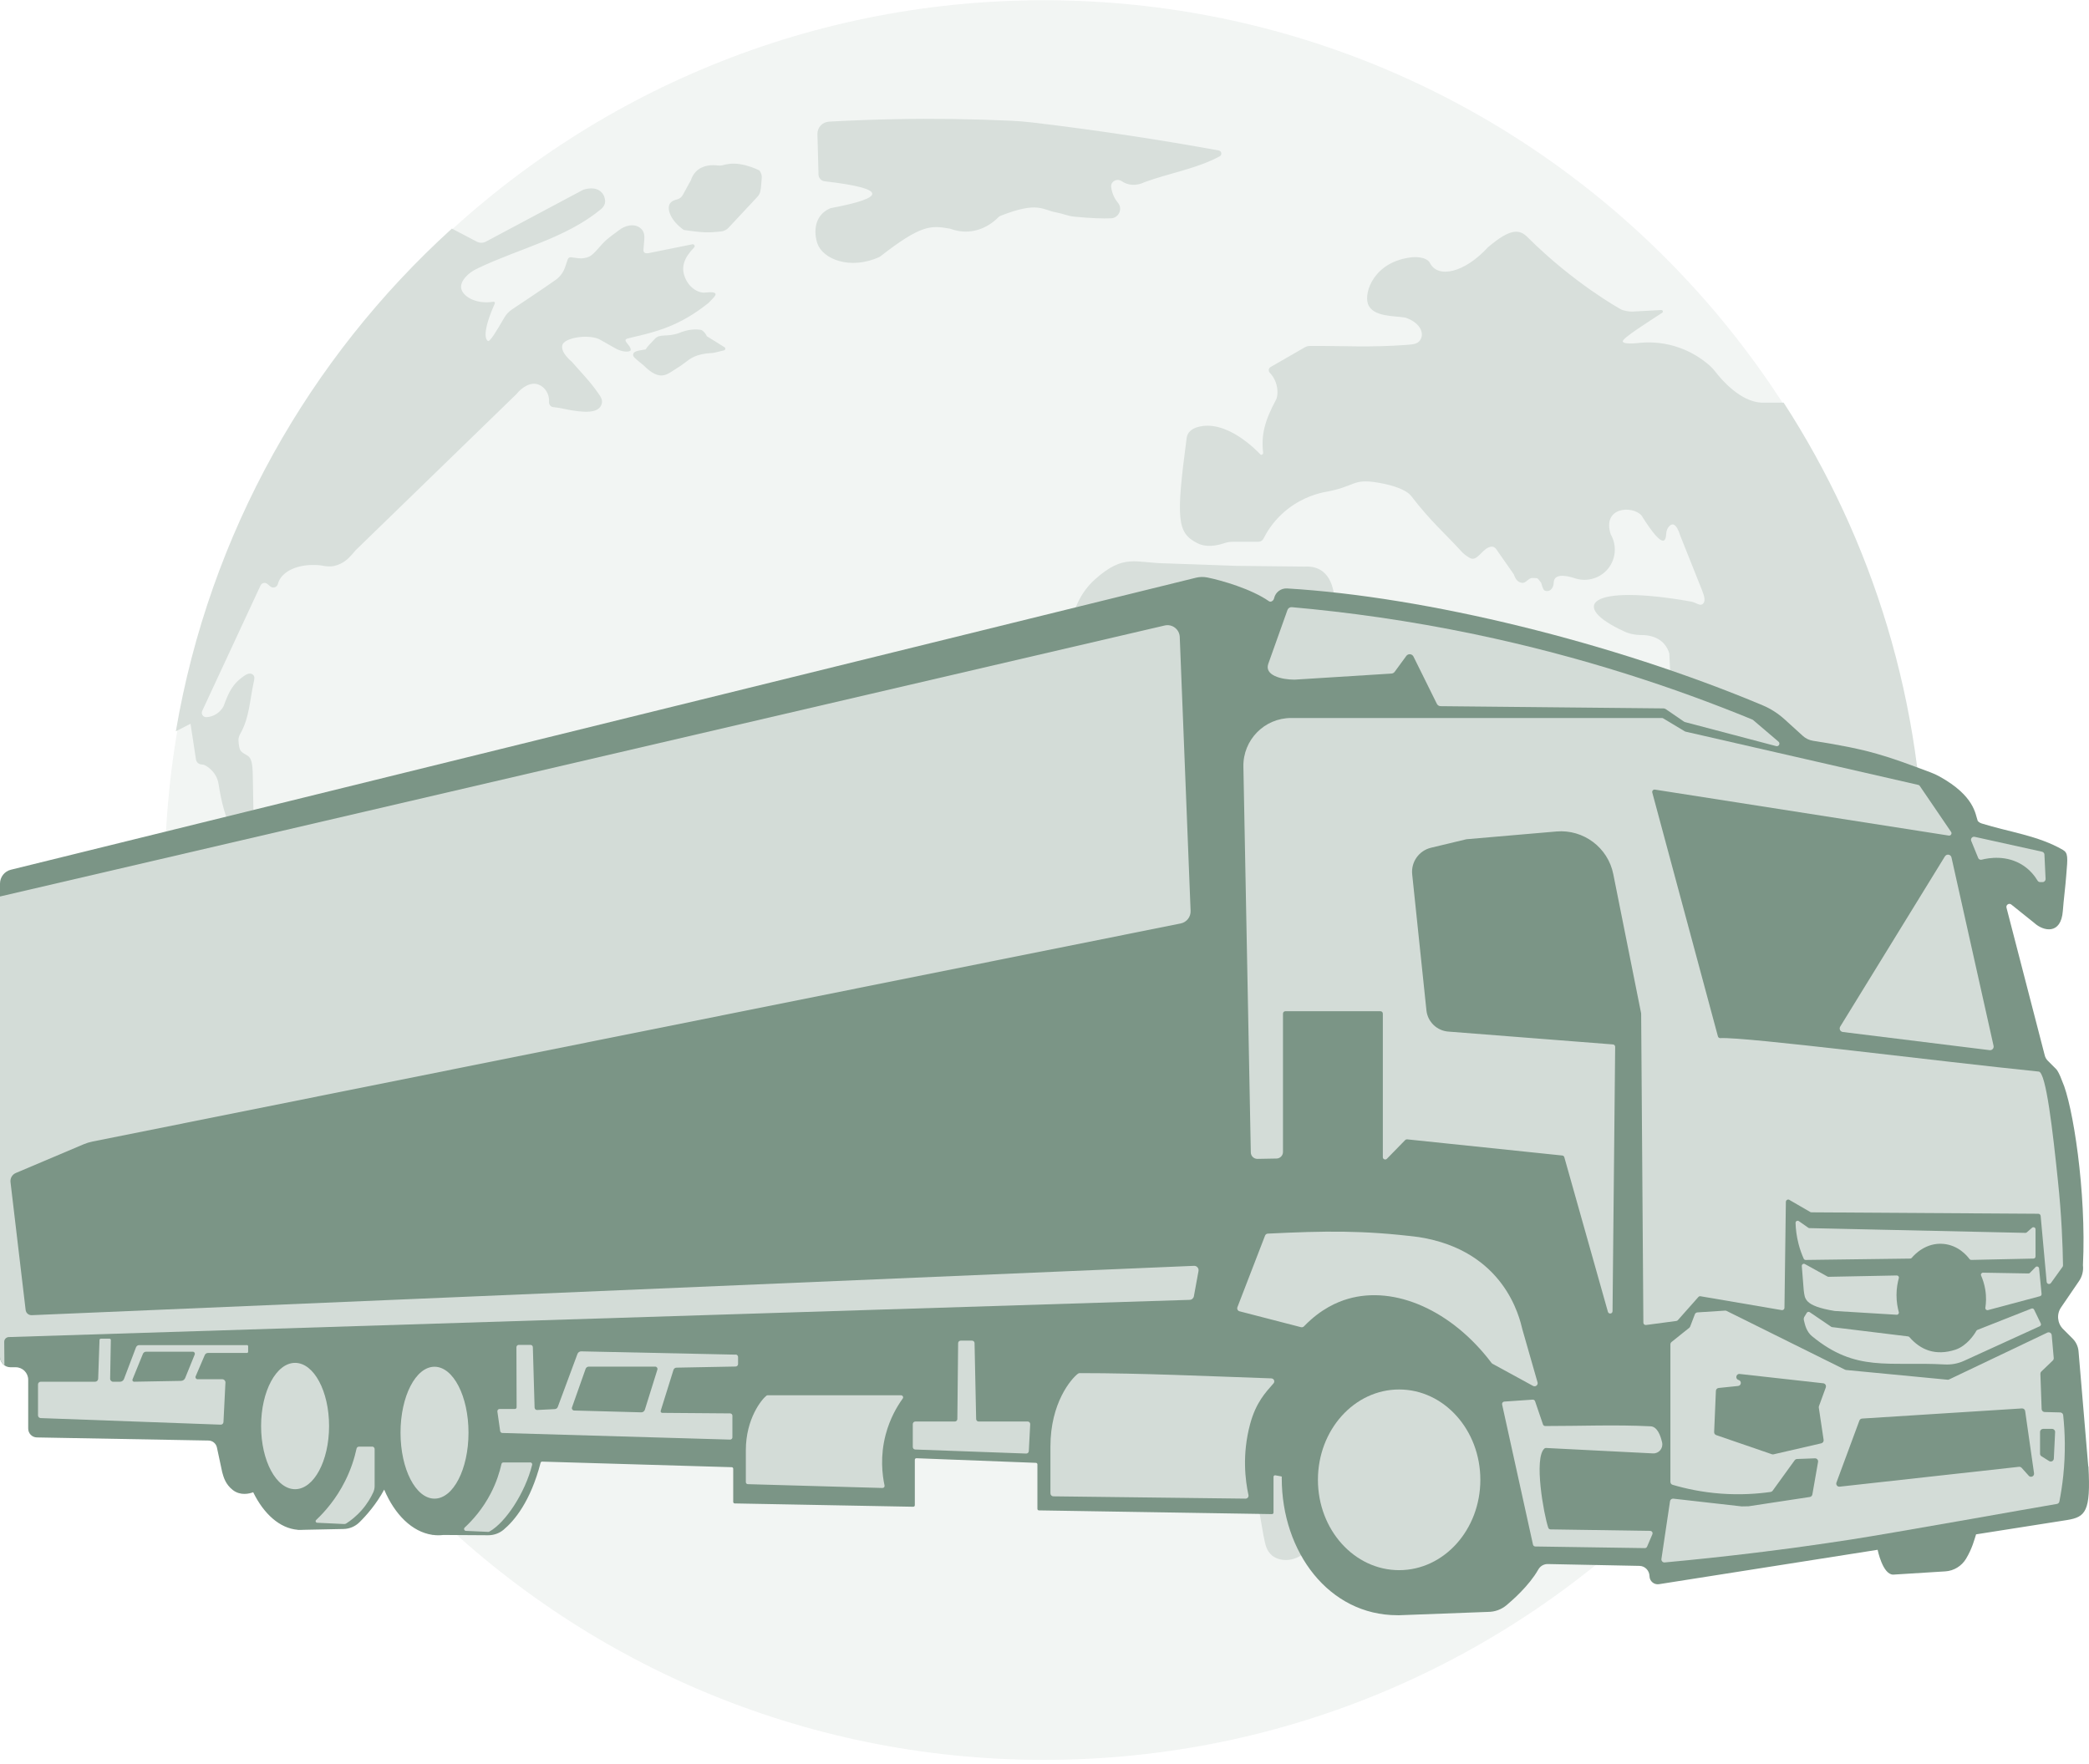 <svg width="520" height="439" viewBox="0 0 520 439" fill="none" xmlns="http://www.w3.org/2000/svg">
<g opacity="0.3">
<path d="M259.844 438.061C380.708 438.061 478.688 340.011 478.688 219.061C478.688 98.11 380.708 0.061 259.844 0.061C138.98 0.061 41 98.11 41 219.061C41 340.011 138.98 438.061 259.844 438.061Z" fill="#D3DCD7"/>
<path d="M113.619 364.367C118.657 360.804 119.576 360.718 122.878 357.21C127.823 351.943 129.482 348.614 131.171 343.106C131.499 342.04 132.231 339.73 134.357 337.801C138.009 334.495 139.979 335.452 143.382 335.086C145.095 334.907 146.474 334.51 147.564 334.005C156.356 329.936 156.387 319.598 156.815 315.397C157.477 309.376 158.677 307.68 160.88 302.935C162.765 298.882 164.907 295.584 166.846 293.009C167.515 292.122 168.302 291.352 169.127 290.613C170.833 289.08 171.728 286.809 171.479 284.514C171.168 281.682 169.781 280.889 166.409 278.462L159.72 272.962C158.972 272.347 158.482 271.484 158.334 270.535L158.069 268.8C157.937 267.96 157.532 267.174 156.909 266.599C153.794 263.697 150.515 260.974 147.572 257.902C146.762 257.061 146.045 256.019 143.779 255.669C141.684 255.35 141.521 255.583 139.823 255.996C136.451 256.82 132.83 257.326 129.38 257.738C128.866 257.8 128.415 257.349 128.524 256.844C128.633 256.322 128.578 255.786 128.345 255.311C127.955 254.533 127.138 254.028 126.234 253.981C125.822 253.965 125.541 253.561 125.627 253.156C126.491 249.337 127.753 246.676 128.275 242.569C128.524 240.383 128.539 239.784 128.469 239.138C128.033 234.844 123.236 232.658 122.8 232.464L109.156 224.848C107.669 224.016 106.454 222.779 105.652 221.277L102.973 216.237C102.358 215.078 101.47 214.082 100.388 213.343C95.832 210.216 91.284 207.081 86.729 203.953C86.184 203.557 84.112 202.156 81.215 202.382C77.812 202.654 77.057 203.93 75.484 205.385C74.76 206.054 73.186 207.213 70.881 207.734C68.592 208.255 66.629 207.882 65.407 207.501C65.126 207.415 64.932 207.407 64.737 207.508C64.309 207.734 63.787 207.493 63.6 207.049L63.437 206.661C63.258 206.233 63.164 205.774 63.148 205.315L62.923 192.969C62.837 187.329 61.638 188.59 60.041 187.026C59.605 186.598 59.426 185.556 59.364 184.366C59.317 183.494 59.667 182.903 59.932 182.429C62.082 178.5 62.16 174.369 63.156 169.795C63.343 168.955 63.46 168.387 62.962 167.944C62.432 167.477 61.669 167.648 61.023 168.076C57.814 170.192 56.942 172.324 55.657 175.785C55.462 176.151 54.59 177.652 52.713 178.267C52.246 178.422 51.802 178.492 51.397 178.516C50.572 178.562 49.988 177.722 50.33 176.968L64.854 145.727C65.158 145.066 66.014 144.887 66.559 145.353C66.801 145.556 67.042 145.766 67.284 145.968C67.93 146.52 68.942 146.209 69.16 145.384C69.215 145.182 69.269 145.011 69.332 144.848C70.461 141.993 74.471 140.297 79.323 140.678C80.826 140.787 82.298 141.518 84.797 140.305C86.409 139.519 87.367 138.337 88.535 136.952C102.397 123.486 114.724 111.522 128.594 98.056C129.879 96.438 132.114 94.952 134.084 95.738C135.758 96.407 136.817 98.196 136.669 100.087C136.623 100.725 137.098 101.277 137.728 101.339C139.971 101.58 140.096 101.767 142.323 102.14C147.291 102.965 149.16 102.265 149.737 100.662C150.173 99.449 149.433 98.593 148.148 96.827C146.388 94.416 144.27 92.3 142.323 90.028C142.113 89.865 139.504 87.726 139.971 85.913C140.423 84.147 145.983 83.113 149.082 84.388L152.852 86.52C155.009 87.874 156.956 87.601 157.002 87.15C157.135 85.975 154.705 84.707 156.185 84.272C157.781 83.805 162.695 82.949 167.204 81.004C171.183 79.285 174.212 77.13 176.393 75.388C177.483 74.12 180.092 72.315 175.474 72.836C173.776 72.969 171.362 71.6 170.373 68.69C169.61 66.45 170.179 64.279 172.795 61.58C173.099 61.269 172.803 60.748 172.375 60.802L161.449 63.011C160.616 63.144 160.102 62.934 160.172 62.093L160.382 59.581C160.53 57.908 159.923 56.983 158.895 56.438C157.485 55.699 155.53 56.142 153.989 57.371C152.47 58.546 152.828 58.165 151.146 59.542C149.651 60.771 147.984 63.221 146.801 63.813C145.897 64.248 144.893 64.404 143.904 64.272L142.136 64.038C141.786 63.992 141.443 64.202 141.334 64.536L140.664 66.512C140.228 67.796 139.395 68.908 138.289 69.694C134.98 72.035 128.368 76.407 127.449 77.022C126.655 77.551 126.001 78.258 125.526 79.083C123.563 82.475 121.975 85.073 121.5 84.879C120.884 84.622 119.926 82.833 123.166 75.551C123.267 75.318 123.08 75.069 122.831 75.108C118.346 75.831 115.044 73.677 114.787 71.662C114.577 70.005 116.352 67.951 118.976 66.761C129.162 61.883 140.82 59.309 149.526 52.121C150.282 51.498 150.811 50.728 150.57 49.507C150.274 47.982 148.802 46.139 145.204 47.22L120.939 60.149C120.238 60.522 119.397 60.522 118.696 60.157L112.482 56.905C77.01 89.103 52.153 132.767 43.773 182.032L47.426 180.149C47.877 183.113 48.329 186.077 48.781 189.041C48.89 189.749 49.497 190.262 50.214 190.293C50.354 190.293 50.478 190.317 50.595 190.332C51.14 190.418 53.92 191.966 54.403 195.14C55.143 199.846 56.015 203.082 57.806 207.073C59.769 211.46 61.856 214.082 63.756 215.957C64.854 217.038 65.298 218.625 64.893 220.111C60.812 230.426 65.352 229.033 61.03 234.346C60.719 234.689 58.71 236.96 59.239 239.838C59.418 240.819 59.831 241.565 60.158 242.017C60.96 243.16 61.272 243.666 61.163 244.763C61.038 246.007 59.893 246.731 59.636 246.894C57.775 248.388 55.953 249.842 56.179 254.362C56.319 257.124 57.736 259.068 58.803 260.165C59.683 261.06 60.376 262.126 60.859 263.285C62.385 266.956 63.919 270.62 65.446 274.292C65.851 275.265 66.069 276.307 66.108 277.365C66.209 280.212 66.668 283.853 68.039 287.859C70.399 294.759 74.339 299.481 77.072 302.18C77.937 303.036 78.093 304.133 78.381 304.708C80.507 310.566 81.363 309.664 81.877 314.23C82.235 317.412 81.659 320.477 81.27 322.18C80.18 328.38 80.405 330.971 81.542 336.93C83.006 344.623 87.476 353.11 91.058 358.641C97.397 366.272 104.243 373.468 111.547 380.174C111.438 374.425 109.242 367.439 113.611 364.351L113.619 364.367Z" fill="#7B9586"/>
<path d="M184.144 40.849C182.221 40.569 180.92 40.849 179.884 41.121C179.479 41.23 179.059 41.246 178.646 41.191C177.486 41.036 174.947 40.95 173.218 42.732C172.541 43.432 172.19 44.218 171.996 44.824L169.979 48.511C169.66 49.095 169.114 49.515 168.468 49.663C167.245 49.935 166.848 50.534 166.763 50.666C165.89 52.067 167.004 54.984 170.22 57.24C175.555 58.033 176.551 57.893 179.441 57.621C180.173 57.551 180.858 57.216 181.356 56.68L188.552 48.971C188.894 48.597 189.144 48.146 189.253 47.656C189.369 47.135 189.455 46.536 189.486 45.874C189.549 44.428 189.93 43.72 189.05 42.436C188.085 41.93 186.083 41.137 184.144 40.857V40.849Z" fill="#7B9586"/>
<path d="M236.317 56.882C236.418 56.898 236.512 56.929 236.613 56.96C237.625 57.334 239.152 57.73 240.982 57.629C244.899 57.411 247.539 55.07 248.512 54.082C248.676 53.911 248.878 53.786 249.096 53.701C258.503 50.006 259.531 52.293 262.942 52.876C264.422 53.133 265.831 53.771 267.327 53.919C271.617 54.339 274.538 54.424 276.562 54.339C278.509 54.253 279.529 51.966 278.283 50.472C277.489 49.523 276.819 48.248 276.601 46.575C276.594 46.505 276.586 46.435 276.586 46.365C276.57 45.074 278.112 44.335 279.179 45.074C279.522 45.307 279.942 45.54 280.441 45.719C282.434 46.412 284.233 45.665 284.802 45.393C284.856 45.361 284.918 45.338 284.981 45.315C291.117 43.067 298.009 41.954 303.616 38.905C304.27 38.547 304.083 37.559 303.351 37.45C296.218 36.151 288.89 34.922 281.367 33.786C273.074 32.526 264.967 31.437 257.063 30.496C255.186 30.27 253.309 30.13 251.425 30.044C242.251 29.624 232.595 29.469 222.495 29.671C216.965 29.78 211.584 29.99 206.351 30.278C204.7 30.371 203.431 31.756 203.478 33.397L203.75 43.471C203.774 44.319 204.42 45.019 205.261 45.12C213.142 46.031 217.098 47.065 217.129 48.224C217.16 49.306 213.765 50.488 206.935 51.779C206.803 51.803 206.663 51.842 206.538 51.904C202.543 53.716 202.567 58.01 203.485 60.64C204.84 64.506 211.592 67.252 218.827 64C218.951 63.946 219.076 63.868 219.185 63.782C229.207 55.964 231.684 56.073 236.333 56.898L236.317 56.882Z" fill="#7B9586"/>
<path d="M180.331 86.426L175.97 83.704C175.542 82.809 174.973 82.366 174.638 82.148C173.159 81.852 171.157 81.977 168.969 82.918C165.94 83.984 164.281 82.965 162.996 84.357C161.789 85.664 161.104 86.279 160.73 86.971C158.83 87.298 157.654 87.383 157.592 88.301C157.553 88.846 158.16 89.258 160.146 90.892C164.421 95.162 166.025 93.155 168.455 91.677C171.313 89.935 171.624 88.853 174.747 88.169C175.51 87.998 176.235 87.92 176.881 87.897C177.27 87.881 177.652 87.834 178.034 87.741C178.758 87.562 179.482 87.391 180.214 87.212C180.588 87.119 180.666 86.629 180.339 86.426H180.331Z" fill="#7B9586"/>
<path d="M443.953 100.235H438.548C433.198 100.017 428.479 94.463 426.992 92.526C426.563 91.966 426.081 91.445 425.551 90.978C423.799 89.438 420.918 87.376 416.891 86.178C413.356 85.128 410.28 85.151 408.325 85.33C407.056 85.478 404.167 85.735 403.941 85.003C403.7 84.225 410.568 79.963 413.753 77.854C414.072 77.644 413.909 77.147 413.527 77.17L406.332 77.559C405.592 77.598 403.925 77.333 403.326 76.905C403.326 76.905 391.909 70.666 380.236 59.037C378.313 57.123 376.117 56.648 370.393 61.549C364.568 67.889 357.972 69.375 355.978 65.517C355.021 63.673 351.555 64.031 351.555 64.031C342.07 65.011 339.469 72.743 340.52 75.661C341.727 78.998 347.327 78.578 349.85 79.06C353.385 80.281 354.366 82.615 353.775 84.156C353.214 85.61 351.983 85.711 350.114 85.851C340.988 86.536 334.29 86.061 326.106 86.108C325.631 86.108 325.171 86.233 324.759 86.474L316.278 91.359C315.756 91.655 315.671 92.362 316.084 92.79C316.574 93.304 317.119 94.027 317.501 95C318.303 97.061 317.945 98.92 317.664 99.442C314.814 104.731 313.903 108.24 314.425 112.674C314.464 113.024 314.129 113.296 313.802 113.179C312.797 112.106 305.189 104.194 298.04 106.334H298.017C296.755 106.723 295.587 107.54 295.392 108.994C292.698 129.329 292.978 132.658 298.11 135.233C299.115 135.739 301.202 136.416 304.885 135.171C305.539 134.945 306.232 134.852 306.926 134.852H313.264C313.786 134.852 314.261 134.564 314.495 134.097C315.352 132.394 316.761 130.13 319.043 127.991C322.96 124.311 327.235 123.036 329.314 122.569C337.756 121.13 336.37 119.014 343.082 120.149C346.859 120.787 350.083 121.915 351.29 123.479C356.329 130.013 359.662 132.713 363.851 137.334C364.093 137.684 365.401 138.718 366.141 138.998C367.667 139.582 368.812 137.038 370.494 136.283C372.098 135.568 372.534 136.898 372.885 137.326L376.81 142.942C377.3 144.28 377.752 144.84 378.772 145.066C379.839 145.299 380.407 143.814 381.521 143.86C383.094 143.922 382.565 143.829 383.616 145.035C384.169 146.933 384.317 147.112 385.15 147.127C386.007 147.143 386.723 146.225 386.754 145.035C386.809 142.942 389.246 142.997 392.182 143.992C395.118 144.895 398.326 143.93 400.265 141.573C402.243 139.154 402.516 135.739 400.951 133.016C398.739 126.202 406.285 125.727 408.606 128.302C411.425 132.814 413.278 134.891 414.166 134.541C414.524 134.401 414.719 133.802 414.758 132.868C414.789 132.153 415.038 131.445 415.552 130.939C416.214 130.278 417.226 130.044 418.285 133.397L423.651 146.855C424.305 148.489 424.632 149.788 423.783 150.387C423.082 150.877 422.187 149.959 420.902 149.733C395.32 145.214 390.531 150.869 404.291 157.17C405.631 157.785 407.095 158.08 408.567 158.073C410.202 158.065 412.601 158.415 414.228 160.259C414.937 161.06 415.318 161.939 415.536 162.678C415.731 166.917 415.926 171.165 416.128 175.405C416.167 176.159 415.56 176.797 414.804 176.797H401.293C400.795 176.797 400.413 177.225 400.46 177.715L401.083 183.713C401.13 184.133 401.348 184.514 401.698 184.755L411.876 191.904C416.237 194.86 430.496 233.678 430.496 233.678C433.12 241.651 433.845 243.075 434.779 243.122C435.573 243.161 435.581 241.231 437.006 240.313C441.258 237.567 443.633 238.05 448.43 236.852C454.107 235.265 458.546 231.01 459.839 225.673C461.552 218.579 457.347 210.846 449.739 207.314C443.68 204.498 439.95 203.192 441.391 196.525C442.567 194.448 446.32 191.85 451.008 196.657C453.85 199.574 456.047 203.098 458.149 204.249C458.912 204.67 459.621 205.175 460.174 205.836C460.96 206.778 461.794 207.672 462.713 208.489C463.756 209.423 464.862 210.566 465.929 211.951C469.324 216.377 470.469 220.92 470.897 223.542C471.886 237.785 472.883 252.037 473.872 266.28C477.236 251.041 479.004 235.21 479.004 218.968C479.004 175.194 466.139 134.416 443.984 100.212L443.953 100.235Z" fill="#7B9586"/>
<path d="M386.926 318.625C387.346 317.1 387.922 315.622 388.6 314.199C391.185 308.769 393.257 305.074 393.927 304.607C395.173 303.744 395.624 304.413 397.953 303.362C400.086 301.752 401.87 299.582 404.003 297.972C408.263 294.712 415.521 288.1 419.049 277.489C419.937 274.829 420.715 274.323 420.746 270.006C420.528 269.041 420.357 267.586 420.778 265.953C421.245 264.148 422.203 262.966 422.709 262.421C423.822 261.192 424.819 259.356 426.127 257.31C426.914 256.081 427.288 255.295 427.093 254.875C426.291 253.623 425.427 254.65 421.144 254.058C420.482 253.887 419.851 253.677 419.243 253.436C409.571 249.562 411.004 237.722 405.366 231.841C404.704 231.297 403.801 230.402 403.022 229.119C401.005 225.812 401.332 222.382 401.519 221.122C401.745 219.146 402.08 215.505 401.278 211.756C400.546 208.341 399.931 207.034 398.435 204.443C397.953 203.603 397.61 202.685 397.439 201.728C396.263 195.272 393.786 190.931 393.997 189.523C394.121 188.683 394.518 187.897 395.102 187.275C395.461 186.894 395.85 186.473 396.138 186.162C396.333 185.945 396.489 185.696 396.574 185.416C397.205 183.424 397.299 181.814 397.197 180.803C397.119 179.962 396.94 179.216 396.738 178.578C396.364 177.434 395.437 176.555 394.277 176.221C386.645 174.042 381.482 171.475 373.851 169.297C373.126 169.087 372.457 168.722 371.888 168.216C371.218 167.944 370.401 167.531 369.56 166.893C368.033 165.742 367.153 164.404 366.678 163.541C365.425 161.72 364.186 160.802 363.268 162.809C362.356 164.801 361.484 166.676 361.484 166.676C360.659 168.333 360.776 170.145 360.044 170.643C358.891 171.421 357.793 170.9 355.465 169.383C353.775 168.278 352.35 167.632 351.509 166.979C349.375 165.314 346.922 162.732 345.66 159.037C345.536 158.663 345.364 158.313 345.084 158.056C344.516 157.535 343.643 157.403 342.865 157.699C341.93 158.049 340.887 158.049 339.921 157.8C339.898 157.8 339.882 157.792 339.859 157.784C338.94 157.543 337.896 157.146 336.845 156.485C334.921 155.279 333.714 153.685 332.975 152.308C332.507 151.452 332.25 150.495 332.204 149.523C332.087 146.886 331.222 140.662 324.735 141.036L307.494 140.849L290.307 140.234C282.543 140.149 279.841 137.737 272.599 144.186C270.185 146.333 268.76 148.799 267.911 150.884C266.976 153.171 264.998 154.859 262.592 155.427C258.387 156.407 251.993 158.951 247.796 165.524C244.167 171.211 243.996 177.069 244.393 180.74C244.603 182.693 243.63 184.599 241.893 185.509C239.175 186.932 237.306 189.041 236.94 191.46C236.901 191.701 236.878 191.973 236.87 192.269C236.855 193.482 236.582 194.68 235.99 195.738C234.355 198.694 232.533 203.136 232.424 208.644C232.392 210.106 232.494 211.46 232.657 212.697C232.805 213.778 232.883 214.875 232.883 215.964V235.809C232.883 237.007 233.459 238.135 234.433 238.835L252.243 251.701C253.013 252.121 255.256 253.218 258.192 252.814C261.977 252.293 262.608 250.153 264.539 249.088C271.291 245.299 273.697 246.225 275.986 246.629C282.567 248.139 290.923 250.815 295.938 249.609C296.841 249.375 297.752 249.671 298.227 250.324C298.624 250.877 298.578 251.499 298.554 251.694C298.515 251.966 298.103 255.474 300.781 257.816C302.822 259.597 305.547 258.936 308.366 258.749C308.989 258.71 312.665 259.317 314.386 262.934C315.624 265.54 315.134 267.921 314.651 268.551C311.551 272.651 310.625 276.431 311.972 277.831C312.26 278.127 312.836 278.111 313.997 278.485C314.588 278.672 314.853 279.115 314.783 280.118C314.721 280.959 314.082 281.425 313.997 281.488C313 282.227 312.579 283.518 312.953 284.693C313.311 285.836 314.604 285.992 315.57 286.715C316.971 287.765 317.197 289.119 317.4 291.554C317.563 293.522 317.065 295.062 316.746 295.863C314.674 298.858 311.808 303.806 310.204 310.504C309.402 313.872 309.091 316.968 309.028 319.613C308.966 322.538 308.74 325.463 308.242 328.349C307.697 331.453 307.338 335.109 307.455 339.193C307.58 343.433 308.187 347.12 308.896 350.107C310.773 360.827 312.649 371.539 314.518 382.258C315.04 384.771 315.204 385.914 316.676 387.221C318.918 388.941 322.571 388.653 325.117 386.179C337.25 376.214 343.394 374.884 346.634 374.191C348.83 373.725 350.917 373.476 352.856 373.367C353.191 373.343 356.352 373.04 358.151 370.162C359.919 367.33 358.868 364.413 358.743 364.086C358.4 363.503 358.385 362.787 358.712 362.227C359.101 361.55 359.888 361.395 360.706 361.348C362.894 361.216 363.626 360.345 365.347 358.306C367.224 356.097 367.558 353.717 367.636 352.853C367.644 352.091 367.722 350.893 368.065 349.485C369.085 345.269 371.686 342.523 373.134 341.216C385.563 328.442 385.828 322.196 386.381 320.469C386.583 319.839 386.762 319.224 386.933 318.602L386.926 318.625Z" fill="#7B9586"/>
<path d="M424.849 331.959L424.911 330.147C424.927 329.758 424.491 329.517 424.172 329.742L421.726 331.43C421.399 331.656 420.948 331.617 420.659 331.337L417.872 328.599C417.607 328.334 417.147 328.49 417.101 328.863C416.688 331.765 416.999 334.013 415.855 337.576C415.185 339.653 413.76 342.189 411.735 344.896C410.045 347.144 408.309 348.863 406.829 350.124C406.829 350.124 387.726 362.671 387.726 363.193C385.928 364.149 384.923 366.133 385.242 368.093C385.53 369.906 386.893 371.4 388.708 371.882C393.45 372.566 395.841 371.423 398.847 368.35C399.166 368.023 400.054 367.316 401.401 367.105C403.247 366.825 404.594 367.79 404.937 367.953C407.195 369.066 410.248 368.871 414.032 366.055C417.903 363.177 419.429 356.876 417.895 352.527C417.583 351.648 417.825 349.089 419.398 346.514C420.807 344.204 422.077 343.052 423.588 342.656C425.316 342.205 426.936 341.481 427.45 339.847C427.808 338.688 427.419 336.487 426.017 334.97C425.254 334.145 424.826 333.064 424.865 331.944L424.849 331.959Z" fill="#7B9586"/>
</g>
<path d="M519.817 365.028L517.396 336.362C517.295 335.169 516.781 334.054 515.933 333.212L513.543 330.818C512.103 329.376 511.893 327.115 513.045 325.431L517.521 318.874C518.307 317.721 518.657 316.325 518.493 314.937C519.389 296.749 515.979 274.911 513.309 269.08C513.154 268.744 512.757 267.403 511.955 266.257C511.94 266.234 511.924 266.218 511.908 266.203L509.729 264.02C509.379 263.669 509.122 263.225 508.997 262.741L499.462 225.935C499.283 225.233 500.1 224.703 500.661 225.155L506.374 229.732C508.647 231.821 513.045 232.757 513.489 226.73C513.675 224.165 514.142 220.524 514.329 217.967C514.726 213.352 514.82 212.323 513.489 211.543C507.347 207.98 500.023 207.091 493.251 204.963C492.924 204.862 492.628 204.682 492.387 204.448L492.293 204.308C491.694 202.71 491.577 198.165 482.836 193.307C482.089 192.894 481.303 192.528 480.493 192.232C469.604 188.177 465.587 186.618 451.312 184.396C450.362 184.248 449.467 183.819 448.759 183.172L444.26 179.087C442.64 177.614 440.788 176.413 438.764 175.563C401.456 159.893 354.917 148.518 320.388 146.475C318.878 146.389 317.524 147.38 317.166 148.853C317.158 148.892 317.15 148.931 317.135 148.97C317.002 149.531 316.341 149.983 315.866 149.648C311.46 146.584 304.105 144.472 300.54 143.746C299.606 143.559 298.64 143.575 297.714 143.801C199.327 168.04 106.529 190.914 2.693 216.494C1.121 216.883 0 218.31 0 219.947V337.734C0 339.168 1.16 340.33 2.592 340.33H3.907C5.628 340.33 7.021 341.725 7.021 343.448V355.603C7.021 356.803 7.978 357.778 9.177 357.801L51.895 358.573C52.914 358.589 53.786 359.306 53.996 360.304L55.319 366.479C55.67 367.742 56.144 369.48 57.943 370.883C59.865 372.38 62.091 371.796 63.025 371.445C65.672 376.855 69.641 380.426 74.109 380.792C74.148 380.8 74.18 380.824 74.218 380.824H74.584C74.678 380.824 74.779 380.824 74.872 380.824C75.137 380.824 75.409 380.808 75.674 380.792L85.528 380.59C86.992 380.559 88.385 379.974 89.436 378.953C91.195 377.237 93.717 374.361 95.632 370.79C98.263 377.004 102.582 381.291 107.572 382.04C107.603 382.04 107.626 382.063 107.658 382.063H107.782C108.226 382.126 108.677 382.157 109.136 382.157C109.549 382.157 109.954 382.126 110.359 382.079L121.482 382.149C122.898 382.157 124.276 381.681 125.358 380.769C127.981 378.571 132.044 373.83 134.566 364.108C134.613 363.937 134.761 363.82 134.94 363.82C150.453 364.28 166.635 364.748 182.148 365.208C182.351 365.208 182.514 365.379 182.514 365.59V373.846C182.514 374.057 182.678 374.22 182.888 374.228L227.333 375.054C227.543 375.054 227.722 374.891 227.722 374.672V363.36C227.722 363.142 227.901 362.97 228.119 362.978L257.869 364.124C258.071 364.132 258.235 364.303 258.235 364.506V375.577C258.235 375.787 258.398 375.951 258.608 375.959L316.621 376.887C316.831 376.887 317.01 376.715 317.01 376.505V367.601C317.01 367.367 317.228 367.188 317.454 367.227L318.941 367.5C318.987 367.508 319.018 367.539 319.065 367.57C319.065 367.703 319.057 367.835 319.057 367.968C319.057 386.336 330.803 402.053 347.842 402.053C347.927 402.053 348.153 402.061 348.176 402.061L370.399 401.227C372.119 401.227 373.777 400.618 375.085 399.496C376.416 398.358 380.612 394.748 382.923 390.67C383.406 389.828 384.293 389.298 385.266 389.314C393.073 389.47 400.351 389.618 408.119 389.774C409.505 389.805 410.571 390.959 410.602 392.347C410.626 393.586 411.739 394.522 412.969 394.327L467.385 385.767C467.385 385.767 468.623 391.933 471.246 391.949L484.245 391.138C486.37 391.006 488.285 389.821 489.39 388.004C490.962 385.4 491.523 383.03 491.889 381.923C499.439 380.738 506.997 379.545 514.547 378.36C519.116 377.604 520.471 376.294 519.863 365.044L519.817 365.028Z" fill="#7B9586"/>
<path d="M61.465 334.818H34.657C34.299 334.818 33.988 335.036 33.855 335.37L30.866 343.248C30.711 343.668 30.306 343.94 29.855 343.94H28.165C27.753 343.94 27.41 343.598 27.418 343.185L27.589 333.557C27.589 333.378 27.449 333.222 27.262 333.222H25.099C24.92 333.222 24.779 333.362 24.772 333.534L24.437 343.201C24.421 343.614 24.087 343.933 23.674 343.933H10.138C9.765 343.933 9.461 344.236 9.461 344.61V352.308C9.461 352.674 9.749 352.97 10.115 352.985L54.926 354.62C55.3 354.635 55.611 354.347 55.627 353.974L56.117 344.135C56.14 343.691 55.782 343.318 55.339 343.318H49.182C48.808 343.318 48.551 342.936 48.699 342.594L50.972 337.293C51.112 336.974 51.423 336.772 51.766 336.772H61.465C61.636 336.772 61.768 336.639 61.768 336.468V335.114C61.768 334.942 61.636 334.81 61.465 334.81V334.818ZM48.473 337.153L46.092 343.014C45.92 343.434 45.516 343.715 45.056 343.722L33.38 343.933C33.085 343.933 32.875 343.637 32.984 343.357L35.576 336.99C35.708 336.67 36.019 336.46 36.362 336.46H47.998C48.357 336.46 48.606 336.826 48.465 337.161L48.473 337.153Z" fill="#D3DCD7"/>
<path d="M73.453 370.685C78.126 370.685 81.914 363.646 81.914 354.962C81.914 346.278 78.126 339.239 73.453 339.239C68.78 339.239 64.992 346.278 64.992 354.962C64.992 363.646 68.78 370.685 73.453 370.685Z" fill="#D3DCD7"/>
<path d="M108.16 373.036C112.833 373.036 116.621 365.686 116.621 356.62C116.621 347.553 112.833 340.204 108.16 340.204C103.487 340.204 99.699 347.553 99.699 356.62C99.699 365.686 103.487 373.036 108.16 373.036Z" fill="#D3DCD7"/>
<path d="M92.633 360.091H89.356C89.06 360.091 88.819 360.294 88.756 360.574C88.266 362.839 87.418 365.641 85.907 368.653C83.674 373.121 80.871 376.297 78.692 378.352C78.435 378.593 78.598 379.021 78.949 379.037L85.666 379.356C85.853 379.364 86.032 379.317 86.188 379.216C87.293 378.5 88.702 377.426 90.072 375.853C91.45 374.281 92.337 372.717 92.913 371.463C93.139 370.965 93.255 370.428 93.255 369.875V360.698C93.255 360.356 92.975 360.076 92.633 360.076V360.091Z" fill="#D3DCD7"/>
<path d="M131.991 364.022H125.304C125.079 364.022 124.884 364.178 124.83 364.396C124.37 366.443 123.584 368.981 122.167 371.713C120.167 375.581 117.668 378.376 115.676 380.228C115.357 380.524 115.559 381.046 115.987 381.061L121.537 381.31C121.63 381.31 121.724 381.295 121.802 381.248C125.873 378.991 130.73 371.557 132.465 364.614C132.543 364.31 132.302 364.015 131.991 364.015V364.022Z" fill="#D3DCD7"/>
<path d="M183.099 337.192L144.686 336.374C144.266 336.367 143.892 336.624 143.744 337.013L138.848 350.198C138.732 350.518 138.436 350.736 138.093 350.751L133.719 350.969C133.376 350.985 133.081 350.72 133.073 350.37L132.637 335.331C132.629 335.012 132.372 334.763 132.053 334.763H129.134C128.807 334.763 128.55 335.028 128.55 335.347L128.597 350.292C128.597 350.525 128.41 350.712 128.177 350.712H124.37C124.028 350.712 123.763 351.016 123.81 351.358L124.503 356.208C124.542 356.48 124.767 356.682 125.048 356.69L181.729 358.34C182.048 358.348 182.313 358.091 182.313 357.772V352.386C182.313 352.074 182.064 351.825 181.753 351.817L164.846 351.685C164.574 351.685 164.379 351.421 164.465 351.164L167.641 340.998C167.742 340.663 168.045 340.438 168.396 340.43L183.107 340.15C183.449 340.15 183.722 339.862 183.722 339.527V337.783C183.722 337.441 183.449 337.168 183.107 337.161L183.099 337.192ZM163.64 340.912L160.518 350.907C160.394 351.296 160.028 351.561 159.623 351.553L142.919 351.101C142.522 351.094 142.25 350.697 142.382 350.323L145.768 340.741C145.885 340.399 146.212 340.173 146.57 340.173H163.095C163.476 340.173 163.749 340.547 163.64 340.912Z" fill="#D3DCD7"/>
<path d="M224.279 347.311H191.082C190.973 347.311 190.864 347.342 190.786 347.404C189.61 348.315 185.656 353.117 185.656 360.994V368.918C185.656 369.199 185.882 369.424 186.154 369.432L219.664 370.382C219.998 370.389 220.255 370.094 220.185 369.767C219.625 367.136 219.033 362.497 220.473 357.064C221.532 353.071 223.299 350.074 224.708 348.12C224.957 347.778 224.708 347.311 224.287 347.311H224.279Z" fill="#D3DCD7"/>
<path d="M255.805 353.841H243.615C243.273 353.841 242.993 353.569 242.985 353.226L242.588 334.319C242.588 333.977 242.3 333.705 241.957 333.705H239.132C238.789 333.705 238.501 333.985 238.501 334.327L238.307 353.219C238.307 353.561 238.019 353.841 237.676 353.841H227.845C227.495 353.841 227.215 354.121 227.215 354.472V360.177C227.215 360.52 227.487 360.8 227.822 360.808L255.439 361.812C255.781 361.827 256.077 361.555 256.093 361.213L256.443 354.495C256.459 354.137 256.171 353.833 255.812 353.833L255.805 353.841Z" fill="#D3DCD7"/>
<path d="M316.477 343.1C300.325 342.548 284.361 341.792 268.762 341.792C268.599 341.792 268.443 341.847 268.311 341.948C266.645 343.217 261.477 349.164 261.477 360.053V371.721C261.477 372.126 261.803 372.461 262.208 372.461L310.04 373.037C310.514 373.037 310.873 372.609 310.771 372.141C309.977 368.483 309.152 362.038 311.176 354.503C312.632 349.078 315.052 346.572 317.014 344.338C317.426 343.871 317.107 343.131 316.485 343.108L316.477 343.1Z" fill="#D3DCD7"/>
<path d="M348.277 390.838C359.441 390.838 368.492 380.77 368.492 368.351C368.492 355.931 359.441 345.863 348.277 345.863C337.113 345.863 328.062 355.931 328.062 368.351C328.062 380.77 337.113 390.838 348.277 390.838Z" fill="#D3DCD7"/>
<path d="M382.725 344.08L378.95 330.887C378.273 328.108 374.599 311.303 353.193 307.932C339.393 306.196 329.632 306.383 315.59 307.068C315.286 307.084 315.006 307.278 314.897 307.566L308.024 325.376C307.86 325.812 308.102 326.286 308.553 326.403L323.841 330.357C324.113 330.427 324.401 330.342 324.596 330.139C328.799 325.773 332.948 324.06 335.508 323.313C347.239 319.888 361.436 326.224 371.275 339.254C371.337 339.34 371.423 339.41 371.516 339.464C374.879 341.301 378.242 343.138 381.612 344.975C382.219 345.302 382.92 344.742 382.733 344.08H382.725Z" fill="#D3DCD7"/>
<path d="M413.742 359.088C413.337 357.22 412.497 355.118 410.885 355.032C402.152 354.589 393.395 354.97 384.646 354.962C384.389 354.962 384.156 354.799 384.078 354.55L382.117 348.797C382.031 348.541 381.782 348.369 381.509 348.393L374.457 348.875C374.091 348.899 373.835 349.249 373.912 349.607L381.595 384.471C381.657 384.743 381.891 384.938 382.171 384.945L409.438 385.35C409.679 385.35 409.905 385.21 409.998 384.984L411.314 381.902C411.485 381.505 411.197 381.069 410.769 381.061L385.962 380.688C385.713 380.688 385.487 380.532 385.401 380.291C384.296 377.084 381.735 362.91 384.452 360.551C384.561 360.458 384.709 360.419 384.856 360.426C393.722 360.878 402.588 361.329 411.454 361.773C412.917 361.851 414.046 360.512 413.742 359.08V359.088Z" fill="#D3DCD7"/>
<path d="M322.261 169.17C322.261 169.17 322.316 169.17 322.347 169.17L346.376 167.66C346.687 167.637 346.975 167.481 347.162 167.232L350.057 163.278C350.524 162.64 351.497 162.725 351.848 163.434L357.67 175.195C357.849 175.553 358.207 175.779 358.604 175.779L414.071 176.331C414.281 176.331 414.484 176.402 414.655 176.518L419.154 179.601C419.255 179.671 419.364 179.717 419.481 179.749L442.132 185.719C442.793 185.89 443.229 185.049 442.708 184.613L436.419 179.25C436.333 179.18 436.24 179.118 436.131 179.079C417.006 171.225 393.857 163.465 367.081 157.876C350.758 154.467 335.478 152.373 321.561 151.135C321.086 151.096 320.642 151.384 320.479 151.836L315.7 165.247C314.719 168.088 318.914 169.17 322.254 169.178L322.261 169.17Z" fill="#D3DCD7"/>
<path d="M312.997 288.465L317.753 288.379C318.648 288.364 319.364 287.632 319.364 286.745V252.301C319.364 251.974 319.629 251.71 319.956 251.71H343.627C343.953 251.71 344.218 251.974 344.218 252.301V288.029C344.218 288.558 344.856 288.815 345.23 288.442L349.784 283.779C349.908 283.655 350.079 283.592 350.251 283.6L388.874 287.624C389.123 287.648 389.325 287.811 389.395 288.052L400.246 326.528C400.433 327.182 401.39 327.057 401.398 326.372L402.052 260.568C402.052 260.256 401.81 259.992 401.499 259.976L360.626 256.785C357.723 256.614 355.365 254.372 355.069 251.476L351.527 217.64C351.208 214.566 353.208 211.732 356.213 211.016L364.962 208.915C364.962 208.915 365.016 208.907 365.048 208.899L387.434 206.969C394.167 206.393 400.261 210.962 401.585 217.586L408.512 252.224C408.512 252.224 408.52 252.294 408.52 252.333L409.073 329.236C409.073 329.587 409.384 329.859 409.742 329.812L417.285 328.808C417.425 328.793 417.557 328.723 417.65 328.614L422.764 322.846C422.897 322.69 423.107 322.62 423.302 322.659L443.508 326.107C443.859 326.17 444.185 325.897 444.193 325.539L444.543 299.16C444.559 298.662 445.143 298.405 445.516 298.732L450.514 301.627C450.623 301.721 450.77 301.775 450.918 301.767L507.359 302.125C507.67 302.118 507.935 302.351 507.966 302.663L509.46 319.071C509.507 319.616 510.208 319.802 510.527 319.359C511.492 318.012 512.457 316.673 513.422 315.327C513.492 315.226 513.531 315.101 513.531 314.977C513.453 309.847 513.173 302.6 512.27 293.968C511.002 281.779 509.328 266.919 507.499 266.733C482.622 264.211 434.604 258.046 428.221 258.404C427.948 258.419 427.699 258.233 427.629 257.968L411.291 197.278C411.182 196.865 411.532 196.476 411.953 196.546L485.097 207.988C485.603 208.066 485.961 207.498 485.673 207.078L477.866 195.62C477.78 195.495 477.656 195.41 477.508 195.379L419.565 182.115C419.503 182.099 419.449 182.076 419.394 182.045L414 178.807C413.906 178.752 413.805 178.721 413.696 178.721H321.396C314.741 178.721 309.378 184.185 309.51 190.841L311.355 286.861C311.371 287.764 312.118 288.481 313.021 288.465H312.997Z" fill="#D3DCD7"/>
<path d="M484.141 213.149L458.073 255.532C457.738 256.085 458.073 256.793 458.719 256.879L495.272 261.401C495.879 261.479 496.377 260.926 496.245 260.327L485.768 213.429C485.597 212.651 484.569 212.48 484.149 213.157L484.141 213.149Z" fill="#D3DCD7"/>
<path d="M492.404 213.546C492.544 213.896 492.918 214.083 493.284 213.989C495.027 213.538 499.55 212.752 503.613 215.429C505.419 216.62 506.539 218.115 507.201 219.212C507.333 219.438 507.582 219.57 507.839 219.57H508.439C508.867 219.57 509.209 219.212 509.194 218.784L508.906 212.705C508.89 212.363 508.649 212.082 508.314 212.005L491.54 208.3C490.948 208.167 490.45 208.759 490.684 209.319L492.412 213.546H492.404Z" fill="#D3DCD7"/>
<path d="M449.479 313.622C458.15 313.506 466.821 313.397 475.493 313.28C475.648 313.28 475.788 313.21 475.882 313.093C476.551 312.291 479.392 309.24 483.736 309.622C487.456 309.948 489.628 312.548 490.251 313.397C490.352 313.537 490.515 313.615 490.687 313.615C495.855 313.506 501.016 313.389 506.184 313.28C506.464 313.28 506.69 313.046 506.69 312.758V305.994C506.69 305.543 506.161 305.309 505.826 305.605L504.526 306.749C504.425 306.835 504.3 306.882 504.168 306.882L450.413 305.699C450.312 305.699 450.211 305.66 450.125 305.605L447.782 303.963C447.432 303.714 446.949 303.963 446.957 304.399C446.996 305.878 447.191 307.644 447.689 309.59C448.055 311.023 448.522 312.268 448.989 313.319C449.074 313.506 449.261 313.622 449.471 313.622H449.479Z" fill="#D3DCD7"/>
<path d="M456.69 326.325C456.69 326.325 456.729 326.325 456.745 326.325L472.118 327.26C472.476 327.283 472.748 326.956 472.655 326.606C472.351 325.5 472.079 324.037 472.086 322.317C472.086 320.643 472.367 319.219 472.662 318.137C472.756 317.802 472.499 317.475 472.149 317.483C466.49 317.592 460.831 317.709 455.172 317.818C455.079 317.818 454.993 317.794 454.908 317.755L449.28 314.642C448.914 314.44 448.478 314.728 448.509 315.14L448.992 321.196C449.296 323.157 448.922 325.049 456.682 326.318L456.69 326.325Z" fill="#D3DCD7"/>
<path d="M507.575 315.724C507.528 315.28 506.991 315.093 506.68 315.412L505.302 316.829C505.201 316.93 505.061 316.992 504.921 316.985L493.626 316.79C493.245 316.79 492.988 317.164 493.144 317.514C493.541 318.425 493.946 319.608 494.179 321.009C494.475 322.807 494.381 324.364 494.202 325.523C494.148 325.897 494.483 326.201 494.849 326.107C499.169 324.955 503.496 323.795 507.816 322.643C508.065 322.581 508.221 322.34 508.198 322.091L507.575 315.716V315.724Z" fill="#D3DCD7"/>
<path d="M451.081 332.622C462.025 341.612 469.949 338.865 484.1 339.635C485.734 339.721 487.369 339.425 488.856 338.748L507.747 330.123C508.012 329.999 508.128 329.688 507.996 329.423L506.33 325.982C506.214 325.733 505.926 325.624 505.669 325.726L492.226 331.034C492.117 331.081 492.024 331.159 491.961 331.268C491.409 332.248 489.595 334.965 486.816 335.938C481.772 337.596 478.052 336 475.296 332.824C475.211 332.731 475.102 332.669 474.969 332.653C468.665 331.883 462.36 331.112 456.055 330.341C455.969 330.334 455.891 330.302 455.829 330.256L450.489 326.628C450.24 326.465 449.906 326.535 449.75 326.784L449.174 327.726C449.01 327.991 448.956 328.31 449.026 328.613C449.306 329.812 449.68 331.478 451.065 332.614L451.081 332.622Z" fill="#D3DCD7"/>
<path d="M513.573 352.253C513.534 351.872 513.215 351.584 512.833 351.576C511.541 351.545 510.249 351.506 508.949 351.475C508.544 351.467 508.225 351.14 508.21 350.743L507.898 341.971C507.898 341.753 507.976 341.543 508.132 341.395L510.989 338.655C511.152 338.491 511.238 338.266 511.222 338.04L510.716 332.334C510.669 331.805 510.109 331.486 509.626 331.712L485.185 343.364C485.061 343.426 484.921 343.45 484.788 343.434L459.53 341.013C459.444 340.99 459.351 340.967 459.265 340.935L429.804 326.318C429.679 326.247 429.539 326.224 429.399 326.232L422.534 326.676C422.191 326.699 421.911 326.94 421.841 327.275L420.767 330.077C420.728 330.248 420.634 330.396 420.502 330.505L416.089 334.039C415.91 334.187 415.801 334.405 415.801 334.631V368.856C415.801 369.191 416.019 369.494 416.338 369.588C419.545 370.537 423.639 371.44 428.434 371.79C433.252 372.141 437.44 371.837 440.748 371.37C440.95 371.339 441.137 371.23 441.254 371.059C443.083 368.537 444.912 366.007 446.741 363.477C446.881 363.291 447.099 363.174 447.333 363.166L451.777 363.003C452.26 362.987 452.641 363.415 452.556 363.898L451.139 372.001C451.077 372.343 450.789 372.608 450.446 372.631L435.268 374.935C434.692 374.943 434.116 374.958 433.54 374.966L416.493 373.036C416.104 373.02 415.762 373.301 415.707 373.682L413.567 388.043C413.497 388.533 413.894 388.961 414.384 388.915C429.158 387.56 444.671 385.7 460.822 383.201C471.813 381.497 504.512 375.612 512.016 374.351C512.327 374.297 512.569 374.063 512.623 373.76C513.02 371.752 513.355 369.595 513.596 367.291C514.188 361.64 514.032 356.558 513.573 352.253ZM454.486 345.349L452.781 350.011C452.735 350.128 452.727 350.26 452.742 350.385L453.941 358.41C454.003 358.807 453.747 359.173 453.357 359.266L441.479 362.006C441.339 362.037 441.191 362.03 441.059 361.983L427.204 357.219C426.885 357.11 426.675 356.807 426.69 356.464L427.126 346.213C427.142 345.831 427.43 345.528 427.811 345.489L432.645 344.991C433.485 344.905 433.579 343.722 432.769 343.496C431.866 343.247 432.123 341.901 433.057 342.002L453.848 344.321C454.338 344.376 454.65 344.874 454.478 345.341L454.486 345.349ZM505.011 367.346L503.228 365.361C503.065 365.182 502.823 365.089 502.574 365.112L457.934 370.055C457.374 370.117 456.938 369.564 457.133 369.035L462.846 353.6C462.947 353.32 463.212 353.125 463.515 353.102L503.306 350.58C503.703 350.556 504.053 350.836 504.108 351.233L506.318 366.723C506.427 367.47 505.501 367.899 504.995 367.338L505.011 367.346ZM511.245 363.073C511.214 363.656 510.576 363.991 510.078 363.68L508.171 362.489C507.945 362.349 507.813 362.107 507.813 361.843V356.433C507.813 356.013 508.155 355.67 508.576 355.67H510.802C511.238 355.67 511.588 356.036 511.565 356.472L511.245 363.08V363.073Z" fill="#D3DCD7"/>
<path d="M297.185 322.659L298.337 316.378C298.462 315.685 297.917 315.055 297.209 315.086L7.893 327.369C7.13 327.4 6.476 326.839 6.383 326.084L2.615 294.249C2.499 293.283 3.043 292.349 3.939 291.976L20.837 284.822C21.538 284.527 22.262 284.301 23.009 284.153L293.908 229.861C295.379 229.565 296.422 228.242 296.368 226.74L293.667 158.554C293.589 156.631 291.783 155.261 289.915 155.697L0 223.151V337.705C0 338.577 0.436 339.348 1.098 339.815L1.051 334C1.051 333.362 1.549 332.841 2.187 332.817L296.142 323.554C296.656 323.539 297.092 323.165 297.185 322.652V322.659Z" fill="#D3DCD7"/>
</svg>
